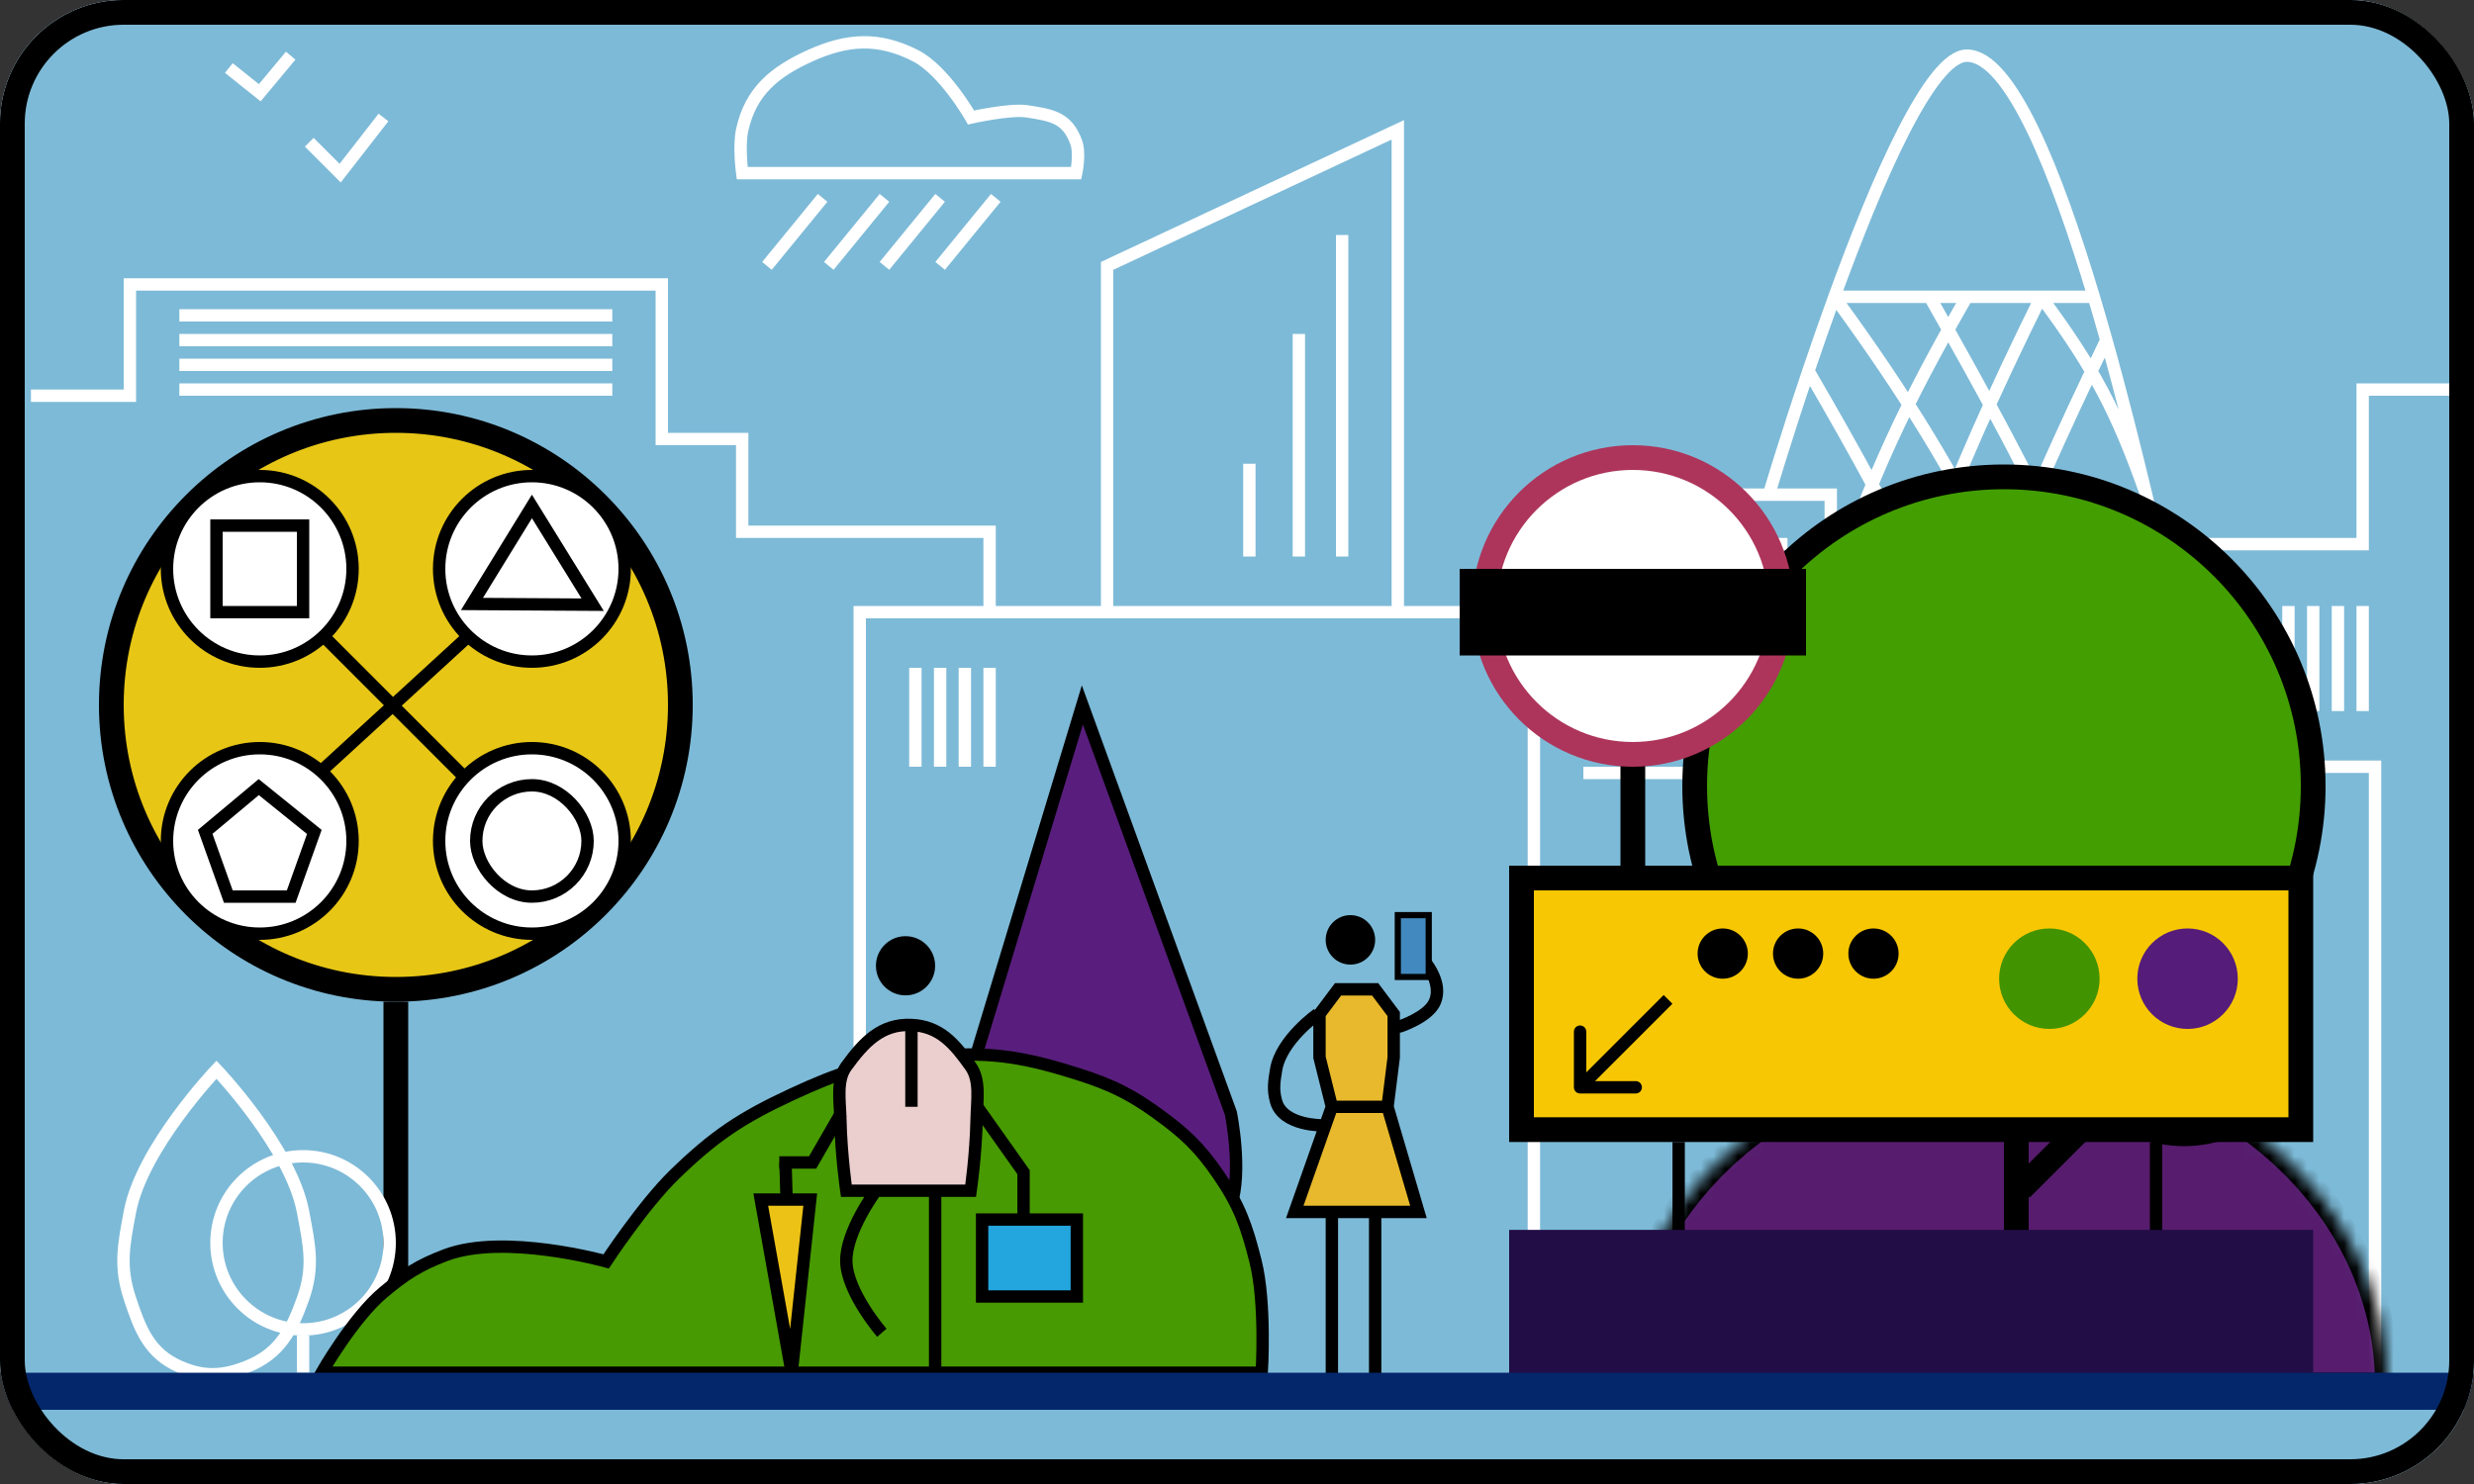 <svg width="200" height="120" viewBox="0 0 200 120" fill="none" xmlns="http://www.w3.org/2000/svg">
<rect x="0" y="0" width="200" height="120" fill="#333333" stroke="none"/>
<g clip-path="url(#clip0_4_3655)">
<rect width="200" height="120" rx="10" fill="white"/>
<path d="M0 0H200V113H0V0Z" fill="#7DBAD7"/>
<path d="M107.669 98H104.669L107.669 89.5L106.669 85.5V82L108.169 80H111.169L112.669 82V85.5L112.169 89.5L114.669 98H111.169H107.669Z" fill="#E8B92C"/>
<path d="M107.669 111.5V98M107.669 98H104.669L107.669 89.5M107.669 98H111.169M107.669 89.5L106.669 85.5V82L108.169 80H111.169L112.669 82V85.5L112.169 89.5M107.669 89.5H112.169M112.169 89.5L114.669 98H111.169M111.169 98V111.5" stroke="black"/>
<path d="M113.015 82.524C112.752 82.61 112.608 82.892 112.693 83.154C112.779 83.417 113.061 83.561 113.323 83.475L113.015 82.524ZM116 81L115.538 80.808L116 81ZM113.169 83C113.323 83.475 113.323 83.475 113.324 83.475C113.324 83.475 113.324 83.475 113.324 83.475C113.324 83.475 113.324 83.475 113.325 83.475C113.325 83.475 113.326 83.475 113.327 83.475C113.328 83.474 113.331 83.473 113.333 83.472C113.339 83.471 113.346 83.468 113.356 83.465C113.375 83.458 113.403 83.448 113.438 83.436C113.507 83.411 113.605 83.375 113.724 83.328C113.961 83.233 114.283 83.092 114.625 82.91C114.966 82.728 115.336 82.498 115.662 82.221C115.985 81.947 116.29 81.605 116.462 81.192L115.538 80.808C115.45 81.02 115.272 81.24 115.015 81.459C114.761 81.674 114.456 81.866 114.154 82.028C113.853 82.189 113.565 82.314 113.353 82.399C113.247 82.441 113.16 82.473 113.101 82.495C113.071 82.505 113.049 82.513 113.034 82.518C113.027 82.52 113.021 82.522 113.018 82.523C113.016 82.524 113.015 82.524 113.015 82.524C113.014 82.525 113.014 82.525 113.014 82.525C113.014 82.525 113.014 82.525 113.014 82.525C113.014 82.525 113.014 82.525 113.014 82.525C113.015 82.524 113.015 82.524 113.169 83ZM116.462 81.192C116.957 80.002 116.472 78.816 115.973 78.016C115.716 77.605 115.434 77.261 115.218 77.021C115.109 76.9 115.016 76.805 114.949 76.738C114.916 76.705 114.888 76.679 114.869 76.66C114.859 76.651 114.852 76.644 114.846 76.639C114.843 76.636 114.841 76.634 114.839 76.633C114.838 76.632 114.838 76.631 114.837 76.631C114.837 76.63 114.837 76.63 114.836 76.63C114.836 76.63 114.836 76.63 114.836 76.63C114.836 76.63 114.836 76.63 114.5 77C114.164 77.37 114.164 77.37 114.164 77.37C114.164 77.37 114.164 77.37 114.164 77.37C114.164 77.37 114.164 77.37 114.164 77.37C114.164 77.37 114.164 77.37 114.164 77.37C114.164 77.371 114.165 77.372 114.167 77.373C114.17 77.376 114.175 77.381 114.182 77.387C114.196 77.4 114.218 77.421 114.245 77.448C114.301 77.503 114.381 77.585 114.475 77.69C114.665 77.901 114.907 78.197 115.125 78.546C115.575 79.267 115.841 80.081 115.538 80.808L116.462 81.192Z" fill="black"/>
<path d="M106.52 82C106.52 82 103.564 84.074 103.162 86.5C103 87.48 102.898 88.131 103.162 89.071C103.726 91.078 107 91 107 91" stroke="black"/>
<circle cx="109.169" cy="76" r="2" fill="black"/>
<path d="M115.5 79V74H113V79H115.5Z" fill="#4289BF" stroke="black" stroke-width="0.5"/>
<path d="M92.5 104.5C90.975 104.839 88.5 104.5 88.5 104.5C88.5 104.5 86.344 104.75 85 104.5C81.061 103.766 78.846 101.274 77.5 97.5C76.516 94.741 77.5 90 77.5 90L87.5 57L99.5 90C99.5 90 100.465 94.734 99.5 97.5C98.227 101.15 96.274 103.661 92.5 104.5Z" fill="#591E7D"/>
<path d="M88.5 110V104.5M88.5 104.5C88.5 104.5 90.975 104.839 92.5 104.5C96.274 103.661 98.227 101.15 99.5 97.5C100.465 94.734 99.5 90 99.5 90L87.5 57L77.5 90C77.5 90 76.516 94.741 77.5 97.5C78.846 101.274 81.061 103.766 85 104.5C86.344 104.75 88.5 104.5 88.5 104.5Z" stroke="black"/>
<rect y="114" width="200" height="6" fill="#7DBAD7"/>
<path d="M2.5 32H10.5V23H53.5V35.5H60V43H80V49.5M80 49.5H69.5V94M80 49.5H89.5M69.5 113V111M124 49.5V40H143M124 49.5H113M124 49.5V91.5V99.5V113M148 113V102.125M89.5 49.5V21.5L113 10.5V49.5M89.5 49.5H113M143 40H148V48M143 40C143 40 144.286 35.652 146.193 30M173.5 40C171.155 33.353 169.33 29.837 165 24M173.5 40C172.643 36.43 171.542 32.003 170.277 27.5M173.5 40C173.81 41.293 174.083 42.634 174.323 44M176 69.5C170.279 50.108 165.131 40.13 156 24M176 69.5C176 69.5 176.089 66.457 175.966 62M176 69.5V91.25M176 113V102.125M101 37.5V45M105 27V45M108.5 19V45M14.5 25.5H49.5M14.5 27.5H49.5M14.5 29.5H49.5M14.5 31.5H49.5M74 54V62M76 54V62M78 54V62M80 54V62M128 44H144.5M144.5 49.5H128M144.5 53.5H128M144.5 58H128M144.5 62.5H128M148.293 24C151.718 14.582 156.069 4.5 159 4.5C162.522 4.5 166.25 13.933 169.263 24M148.293 24C147.54 26.07 146.832 28.108 146.193 30M148.293 24C159.972 39.952 164.035 50.009 171 69.5M148.293 24H156M169.263 24H165M169.263 24C169.611 25.163 169.949 26.334 170.277 27.5M146.193 30C154.199 43.727 158.311 52.397 165 69.5M156 24H159M165 24C157.268 39.674 153.561 49.67 148 69.5M165 24H159M148 69.5V48M148 69.5V91.25M159 24C153.911 32.866 151.498 38.118 148 48M170.277 27.5C162.744 43.106 159.217 52.328 154 69.5M174.323 44H191V31.5H200M174.323 44C175.421 50.251 175.827 57.011 175.966 62M175.966 62H192V113M185 49V57.5M187 49V57.5M189 49V57.5M191 49V57.5M62 21.5L66.5 16M67 21.5L71.5 16M71.5 21.5L76 16M76 21.5L80.5 16M18.5 5.5L21 7.5L23.5 4.5M25 11.5L27.5 14L31 9.5M60 14H87C87 14 87.337 12.416 87 11.5C86.274 9.526 85.08 9.313 83 9C81.648 8.797 78.5 9.5 78.5 9.5C78.5 9.5 76.341 5.692 74 4.5C71.042 2.994 68.526 3.134 65.5 4.5C62.603 5.808 60.685 7.396 60 10.5C59.706 11.835 60 14 60 14Z" stroke="white"/>
<mask id="path-14-inside-1_4_3655" fill="white">
<path d="M193 112C193 108.454 192.198 104.943 190.64 101.668C189.082 98.392 186.799 95.415 183.92 92.908C181.042 90.401 177.624 88.412 173.863 87.055C170.102 85.698 166.071 85 162 85C157.929 85 153.898 85.698 150.137 87.055C146.376 88.412 142.958 90.401 140.08 92.908C137.201 95.415 134.918 98.392 133.36 101.668C131.802 104.943 131 108.454 131 112L162 112H193Z"/>
</mask>
<path d="M193 112C193 108.454 192.198 104.943 190.64 101.668C189.082 98.392 186.799 95.415 183.92 92.908C181.042 90.401 177.624 88.412 173.863 87.055C170.102 85.698 166.071 85 162 85C157.929 85 153.898 85.698 150.137 87.055C146.376 88.412 142.958 90.401 140.08 92.908C137.201 95.415 134.918 98.392 133.36 101.668C131.802 104.943 131 108.454 131 112L162 112H193Z" fill="#571C6E" stroke="black" stroke-width="2" mask="url(#path-14-inside-1_4_3655)"/>
<line x1="32" y1="113" x2="32" y2="81" stroke="black" stroke-width="2"/>
<circle cx="32" cy="57" r="23" fill="#E7C616" stroke="black" stroke-width="2"/>
<line x1="26.354" y1="51.646" x2="37.354" y2="62.646" stroke="black"/>
<line x1="25.662" y1="62.631" x2="37.662" y2="51.631" stroke="black"/>
<circle cx="43" cy="46" r="7.5" fill="white" stroke="black"/>
<path d="M42.66 48.866L38.154 48.839L43.001 40.953L47.911 48.897L42.66 48.866Z" fill="white" stroke="black"/>
<circle cx="43" cy="68" r="7.5" fill="white" stroke="black"/>
<rect x="38.5" y="63.5" width="9" height="9" rx="4.5" fill="white" stroke="black"/>
<circle cx="21" cy="68" r="7.5" fill="white" stroke="black"/>
<path d="M18.458 72.5L16.588 67.267L20.918 63.647L25.41 67.273L23.542 72.5H20.912H18.458Z" fill="white" stroke="black"/>
<circle cx="21" cy="46" r="7.5" fill="white" stroke="black"/>
<rect x="17.5" y="42.5" width="7" height="7" fill="white" stroke="black"/>
<path d="M10.5 98C11.467 92.832 17.5 86.5 17.5 86.5C17.5 86.5 23.533 92.832 24.5 98C25.003 100.687 25.412 102.423 24.5 105C23.574 107.616 22.575 109.465 20 110.5C18.007 111.301 16.464 111.37 14.5 110.5C12.072 109.424 11.333 107.522 10.5 105C9.642 102.404 9.997 100.687 10.5 98Z" stroke="white"/>
<line x1="24.5" y1="108" x2="24.5" y2="111" stroke="white"/>
<circle cx="24.5" cy="100.5" r="7" stroke="white"/>
<path d="M31 104.5C28.542 106.553 26 111 26 111H102C102 111 102.354 105.415 101.5 102C100.779 99.115 100.185 97.451 98.5 95C96.936 92.725 95.74 91.615 93.5 90C90.879 88.109 89.097 87.427 86 86.5C81.681 85.207 78.985 85.046 74.5 85.5C70.257 85.93 67.868 86.703 64 88.5C59.923 90.394 57.721 91.864 54.5 95C52.009 97.425 49 102 49 102C49 102 40.748 99.691 36 101.5C33.872 102.311 32.748 103.04 31 104.5Z" fill="#479A01" stroke="black"/>
<line y1="-1" x2="22.88" y2="-1" transform="matrix(4.37114e-08 -1 -1 -4.37114e-08 162 112.44)" stroke="black" stroke-width="2"/>
<line y1="-1" x2="8.825" y2="-1" transform="matrix(-0.707 0.707 0.707 0.707 170.32 90.6)" stroke="black" stroke-width="2"/>
<circle cx="26" cy="26" r="25" transform="matrix(-1 0 0 1 188 37.56)" fill="#439E02" stroke="black" stroke-width="2"/>
<circle cx="10.4" cy="10.4" r="9.4" transform="matrix(-1 0 0 1 186.96 71.88)" fill="#439E02" stroke="black" stroke-width="2"/>
<rect x="-1" y="1" width="63" height="20.344" transform="matrix(-1 0 0 1 185 70)" fill="#F7C703" stroke="black" stroke-width="2"/>
<circle cx="4.062" cy="4.062" r="4.062" transform="matrix(-1 0 0 1 180.906 75.078)" fill="#551C7A"/>
<circle cx="4.062" cy="4.062" r="4.062" transform="matrix(-1 0 0 1 169.734 75.078)" fill="#429300"/>
<circle cx="2.031" cy="2.031" r="2.031" transform="matrix(-1 0 0 1 153.484 75.078)" fill="black"/>
<circle cx="2.031" cy="2.031" r="2.031" transform="matrix(-1 0 0 1 147.391 75.078)" fill="black"/>
<circle cx="2.031" cy="2.031" r="2.031" transform="matrix(-1 0 0 1 141.297 75.078)" fill="black"/>
<path d="M127.735 88.422C127.459 88.422 127.235 88.198 127.235 87.922L127.235 83.422C127.235 83.146 127.459 82.922 127.735 82.922C128.011 82.922 128.235 83.146 128.235 83.422L128.235 87.422L132.235 87.422C132.511 87.422 132.735 87.646 132.735 87.922C132.735 88.198 132.511 88.422 132.235 88.422L127.735 88.422ZM135.198 81.166L128.088 88.276L127.381 87.569L134.491 80.459L135.198 81.166Z" fill="black"/>
<line y1="-0.5" x2="8.125" y2="-0.5" transform="matrix(0 -1 -1 0 173.797 100.469)" stroke="black"/>
<line y1="-0.5" x2="8.125" y2="-0.5" transform="matrix(0 -1 -1 0 135.203 100.469)" stroke="black"/>
<rect width="65" height="14.219" transform="matrix(-1 0 0 1 187 99.453)" fill="#220D46"/>
<line x1="132" y1="71" x2="132" y2="60" stroke="black" stroke-width="2"/>
<circle cx="132" cy="49" r="12" fill="white" stroke="#AD355B" stroke-width="2"/>
<line x1="118" y1="49.5" x2="146" y2="49.5" stroke="black" stroke-width="7"/>
<path d="M78.469 96.285H75.597H70.81H68.417C68.417 96.285 68.001 93.424 67.938 90.541C67.903 88.953 67.596 87.359 68.417 86.233C69.852 84.263 71.247 82.775 73.682 82.882C75.962 82.982 77.149 84.371 78.469 86.233C79.273 87.367 78.98 88.958 78.948 90.541C78.888 93.427 78.469 96.285 78.469 96.285Z" fill="#EBCFCF"/>
<path d="M75.597 112.082V96.285M75.597 96.285H78.469C78.469 96.285 78.888 93.427 78.948 90.541C78.98 88.958 79.273 87.367 78.469 86.233C77.149 84.371 75.962 82.982 73.682 82.882M75.597 96.285H70.81M73.682 82.882C71.247 82.775 69.852 84.263 68.417 86.233C67.596 87.359 67.903 88.953 67.938 90.541C68.001 93.424 68.417 96.285 68.417 96.285H70.81M73.682 82.882V89.5M70.81 96.285C70.81 96.285 68.35 99.6 68.417 102.029C68.485 104.536 71.289 107.773 71.289 107.773" stroke="black"/>
<path d="M87.052 98.616H82.744H79.393V104.839H87.052V101.728V98.616Z" fill="#23A5DD"/>
<path d="M79 89.5L82.744 94.787V98.616M82.744 98.616H87.052V101.728V104.839H79.393V98.616H82.744Z" stroke="black"/>
<circle cx="2.393" cy="2.393" r="2.393" transform="matrix(-1 0 0 1 75.597 75.702)" fill="black"/>
<path d="M68 90L65.692 94H63" stroke="black"/>
<path d="M63.5 94L64 111" stroke="black"/>
<path d="M65.5 97L64 111L61.5 97H65.5Z" fill="#EDC216" stroke="black"/>
<line y1="112.5" x2="200" y2="112.5" stroke="#04276B" stroke-width="3"/>
</g>
<rect x="1" y="1" width="198" height="118" rx="9" stroke="black" stroke-width="2"/>
<defs>
<clipPath id="clip0_4_3655">
<rect width="200" height="120" rx="10" fill="white"/>
</clipPath>
</defs>
</svg>
